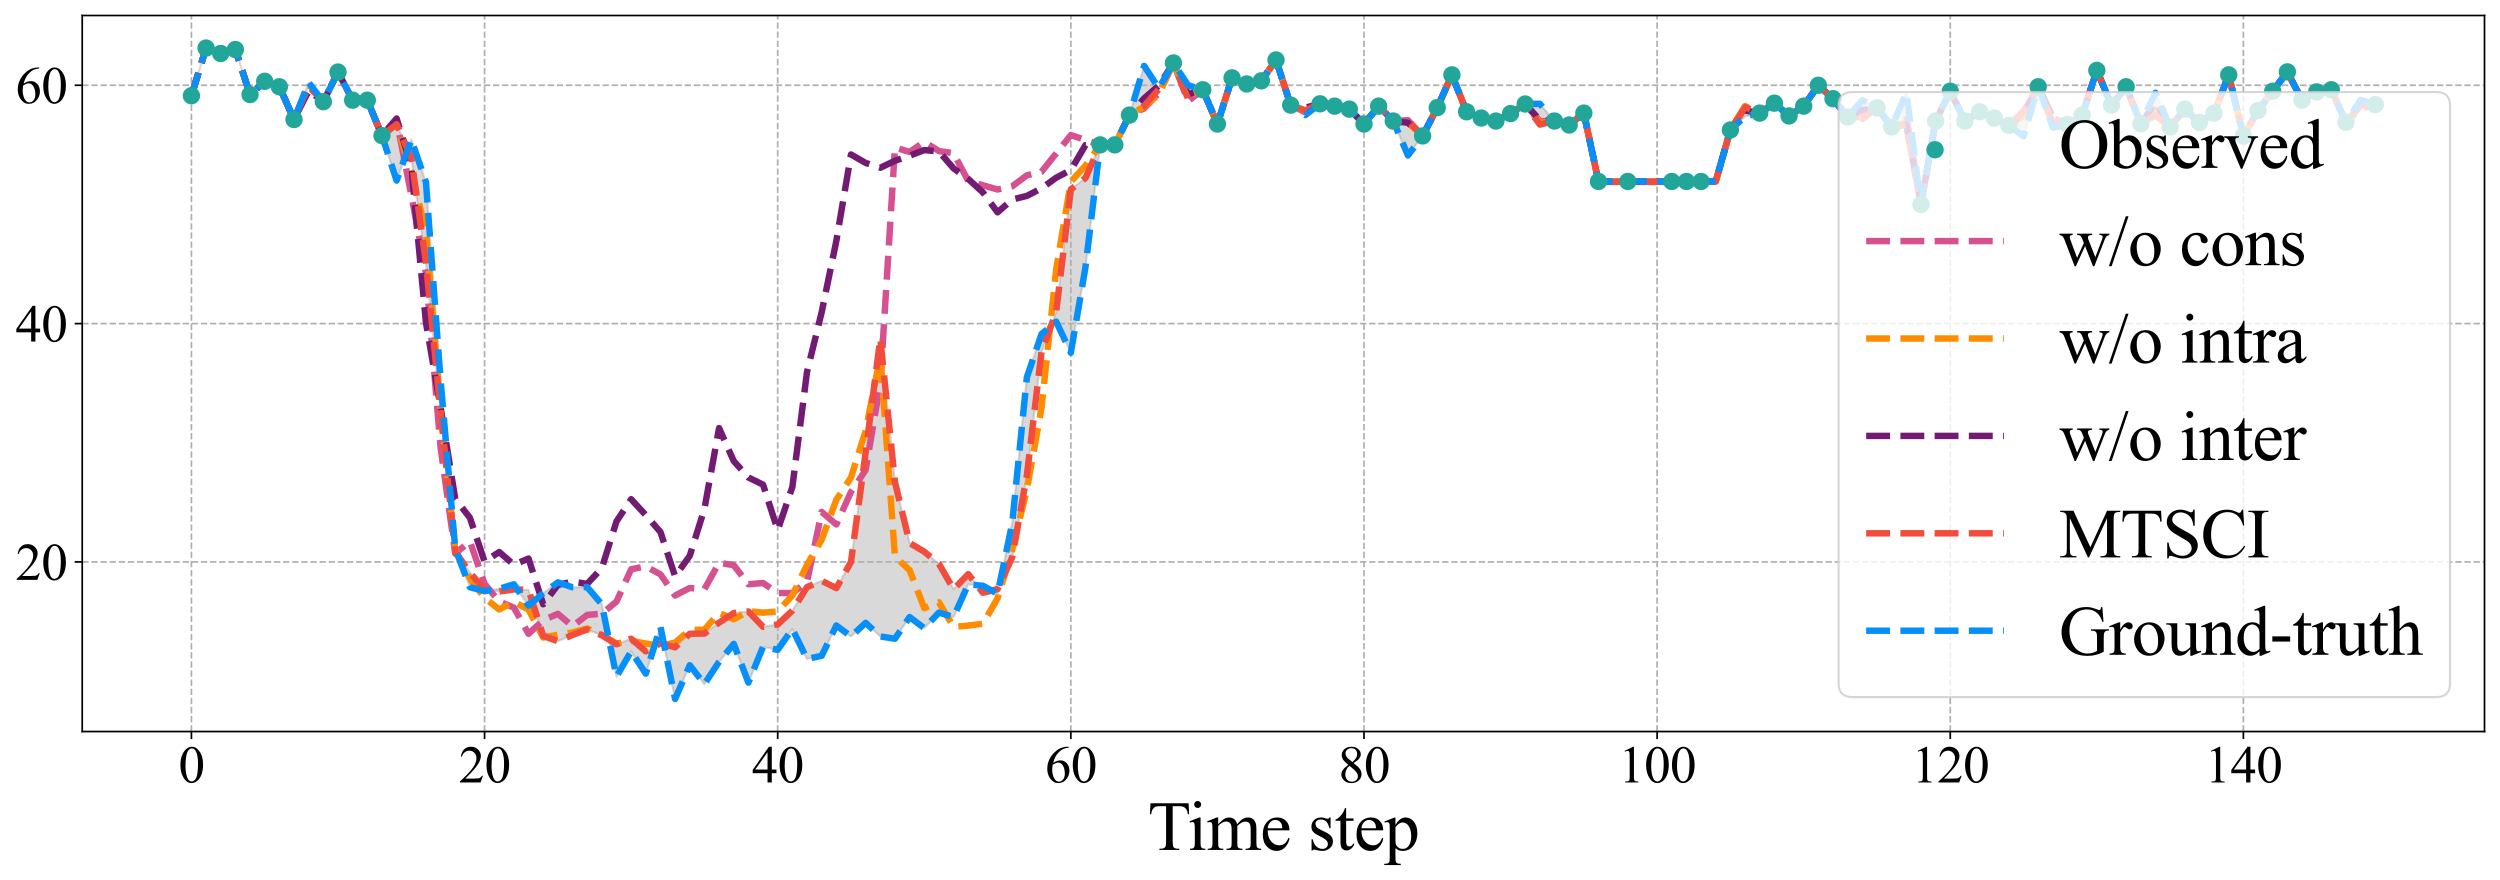 <?xml version="1.0" encoding="utf-8" standalone="no"?>
<!DOCTYPE svg PUBLIC "-//W3C//DTD SVG 1.1//EN"
  "http://www.w3.org/Graphics/SVG/1.1/DTD/svg11.dtd">
<svg xmlns:xlink="http://www.w3.org/1999/xlink" width="1161.4pt" height="408.904pt" viewBox="0 0 1161.4 408.904" xmlns="http://www.w3.org/2000/svg" version="1.1">
 <defs>
  <style type="text/css">*{stroke-linejoin: round; stroke-linecap: butt}</style>
 </defs>
 <g id="figure_1">
  <g id="patch_1">
   <path d="M 0 408.904 
L 1161.4 408.904 
L 1161.4 0 
L 0 0 
z
" style="fill: #ffffff"/>
  </g>
  <g id="axes_1">
   <g id="patch_2">
    <path d="M 38.2 339.84 
L 1154.2 339.84 
L 1154.2 7.2 
L 38.2 7.2 
z
" style="fill: #ffffff"/>
   </g>
   <g id="PolyCollection_1">
    <defs>
     <path id="m7bfd950143" d="M 88.927 -364.44 
L 88.927 -364.44 
L 95.736 -386.584 
L 102.545 -384.046 
L 109.354 -385.892 
L 116.163 -364.978 
L 122.972 -371.129 
L 129.781 -368.592 
L 136.59 -353.368 
L 143.4 -368.987 
L 150.209 -361.672 
L 157.018 -375.435 
L 163.827 -362.364 
L 170.636 -362.364 
L 177.445 -345.91 
L 184.254 -351.186 
L 191.063 -335.63 
L 197.872 -286.774 
L 204.681 -217.698 
L 211.49 -152.58 
L 218.299 -142.923 
L 225.108 -134.991 
L 231.917 -134.084 
L 238.726 -135.102 
L 245.535 -134.88 
L 252.344 -113.52 
L 259.153 -111.019 
L 265.962 -113.932 
L 272.771 -116.494 
L 279.58 -113.798 
L 286.389 -109.612 
L 293.198 -112.175 
L 300.007 -106.301 
L 306.816 -110.053 
L 313.625 -108.179 
L 320.434 -114.476 
L 327.243 -114.573 
L 334.052 -119.633 
L 340.861 -124.104 
L 347.67 -124.833 
L 354.479 -117.707 
L 361.288 -118.833 
L 368.097 -125.243 
L 374.907 -136.166 
L 381.716 -139.087 
L 388.525 -135.678 
L 395.334 -147.852 
L 402.143 -198.7 
L 408.952 -251.681 
L 415.761 -184.93 
L 422.57 -156.638 
L 429.379 -152.603 
L 436.188 -146.952 
L 442.997 -135.158 
L 449.806 -142.178 
L 456.615 -133.537 
L 463.424 -135.223 
L 470.233 -150.019 
L 477.042 -188.064 
L 483.851 -245.47 
L 490.66 -264.016 
L 497.469 -320.907 
L 504.278 -326.243 
L 511.087 -341.604 
L 517.896 -341.604 
L 524.705 -355.444 
L 531.514 -359.697 
L 538.323 -367.467 
L 545.132 -379.664 
L 551.941 -362.987 
L 558.75 -367.208 
L 565.559 -351.292 
L 572.368 -372.744 
L 579.177 -369.899 
L 585.986 -371.36 
L 592.795 -381.048 
L 599.605 -360.057 
L 606.414 -357.619 
L 613.223 -360.673 
L 620.032 -359.596 
L 626.841 -358.212 
L 633.65 -351.292 
L 640.459 -359.596 
L 647.268 -352.676 
L 654.077 -352.745 
L 660.886 -345.756 
L 667.695 -358.904 
L 674.504 -374.128 
L 681.313 -356.982 
L 688.122 -354.06 
L 694.931 -352.676 
L 701.74 -356.136 
L 708.549 -360.585 
L 715.358 -351.027 
L 722.167 -352.676 
L 728.976 -350.831 
L 735.785 -356.367 
L 742.594 -324.594 
L 749.403 -324.338 
L 756.212 -324.594 
L 763.021 -324.378 
L 769.83 -324.438 
L 776.639 -324.594 
L 783.448 -324.594 
L 790.257 -324.594 
L 797.066 -324.608 
L 803.875 -348.524 
L 810.684 -359.151 
L 817.493 -356.367 
L 824.303 -360.98 
L 831.112 -355.049 
L 837.921 -359.596 
L 844.73 -369.284 
L 851.539 -363.056 
L 858.348 -354.522 
L 865.157 -353.653 
L 871.966 -358.827 
L 878.775 -349.908 
L 885.584 -350.866 
L 892.393 -313.925 
L 899.202 -352.676 
L 906.011 -366.516 
L 912.82 -352.676 
L 919.629 -356.982 
L 926.438 -354.06 
L 933.247 -350.6 
L 940.056 -357.269 
L 946.865 -368.592 
L 953.674 -351.421 
L 960.483 -351.095 
L 967.292 -355.444 
L 974.101 -376.204 
L 980.91 -360.057 
L 987.719 -368.592 
L 994.528 -351.446 
L 1001.337 -355.294 
L 1008.146 -349.908 
L 1014.955 -358.212 
L 1021.764 -351.984 
L 1028.573 -356.367 
L 1035.382 -374.128 
L 1042.191 -345.756 
L 1049 -357.597 
L 1055.81 -366.516 
L 1062.619 -375.512 
L 1069.428 -362.364 
L 1076.237 -366.208 
L 1083.046 -367.208 
L 1089.855 -352.061 
L 1096.664 -359.847 
L 1103.473 -360.288 
L 1103.473 -360.288 
L 1103.473 -360.288 
L 1096.664 -362.518 
L 1089.855 -352.061 
L 1083.046 -367.208 
L 1076.237 -366.208 
L 1069.428 -362.364 
L 1062.619 -375.512 
L 1055.81 -366.516 
L 1049 -357.597 
L 1042.191 -345.756 
L 1035.382 -374.128 
L 1028.573 -356.367 
L 1021.764 -351.984 
L 1014.955 -358.212 
L 1008.146 -349.908 
L 1001.337 -365.824 
L 994.528 -351.446 
L 987.719 -368.592 
L 980.91 -360.057 
L 974.101 -376.204 
L 967.292 -355.444 
L 960.483 -351.095 
L 953.674 -349.601 
L 946.865 -368.592 
L 940.056 -345.559 
L 933.247 -350.6 
L 926.438 -354.06 
L 919.629 -356.982 
L 912.82 -352.676 
L 906.011 -366.516 
L 899.202 -352.676 
L 892.393 -313.925 
L 885.584 -365.824 
L 878.775 -349.908 
L 871.966 -358.827 
L 865.157 -362.364 
L 858.348 -354.522 
L 851.539 -363.056 
L 844.73 -369.284 
L 837.921 -359.596 
L 831.112 -355.049 
L 824.303 -360.98 
L 817.493 -356.367 
L 810.684 -354.752 
L 803.875 -348.524 
L 797.066 -324.594 
L 790.257 -324.594 
L 783.448 -324.594 
L 776.639 -324.594 
L 769.83 -324.594 
L 763.021 -324.594 
L 756.212 -324.594 
L 749.403 -324.594 
L 742.594 -324.594 
L 735.785 -356.367 
L 728.976 -350.831 
L 722.167 -352.676 
L 715.358 -360.673 
L 708.549 -360.585 
L 701.74 -356.136 
L 694.931 -352.676 
L 688.122 -354.06 
L 681.313 -356.982 
L 674.504 -374.128 
L 667.695 -358.904 
L 660.886 -345.756 
L 654.077 -336.684 
L 647.268 -352.676 
L 640.459 -359.596 
L 633.65 -351.292 
L 626.841 -358.212 
L 620.032 -359.596 
L 613.223 -360.673 
L 606.414 -355.444 
L 599.605 -360.057 
L 592.795 -381.048 
L 585.986 -371.36 
L 579.177 -369.899 
L 572.368 -372.744 
L 565.559 -351.292 
L 558.75 -367.208 
L 551.941 -369.284 
L 545.132 -379.664 
L 538.323 -367.9 
L 531.514 -378.28 
L 524.705 -355.444 
L 517.896 -341.604 
L 511.087 -341.604 
L 504.278 -284.861 
L 497.469 -245.033 
L 490.66 -259.488 
L 483.851 -253.722 
L 477.042 -233.654 
L 470.233 -165.839 
L 463.424 -133.084 
L 456.615 -136.775 
L 449.806 -137.467 
L 442.997 -122.243 
L 436.188 -124.319 
L 429.379 -117.092 
L 422.57 -122.243 
L 415.761 -112.171 
L 408.952 -113.247 
L 402.143 -119.552 
L 395.334 -113.247 
L 388.525 -118.322 
L 381.716 -104.251 
L 374.907 -102.769 
L 368.097 -116.707 
L 361.288 -107.019 
L 354.479 -108.403 
L 347.67 -91.796 
L 340.861 -109.787 
L 334.052 -101.484 
L 327.243 -91.104 
L 320.434 -99.869 
L 313.625 -84.184 
L 306.816 -117.707 
L 300.007 -95.948 
L 293.198 -106.327 
L 286.389 -94.564 
L 279.58 -128.164 
L 272.771 -136.16 
L 265.962 -136.083 
L 259.153 -138.357 
L 252.344 -133.315 
L 245.535 -127.549 
L 238.726 -137.467 
L 231.917 -135.391 
L 225.108 -134.315 
L 218.299 -136.083 
L 211.49 -154.075 
L 204.681 -232.116 
L 197.872 -324.305 
L 191.063 -344.065 
L 184.254 -324.997 
L 177.445 -345.91 
L 170.636 -362.364 
L 163.827 -362.364 
L 157.018 -375.435 
L 150.209 -361.672 
L 143.4 -370.514 
L 136.59 -353.368 
L 129.781 -368.592 
L 122.972 -371.129 
L 116.163 -364.978 
L 109.354 -385.892 
L 102.545 -384.046 
L 95.736 -386.584 
L 88.927 -364.44 
z
" style="stroke: #808080; stroke-opacity: 0.3"/>
    </defs>
    <g clip-path="url(#pc6f7b3db73)">
     <use xlink:href="#m7bfd950143" x="0" y="408.904" style="fill: #808080; fill-opacity: 0.3; stroke: #808080; stroke-opacity: 0.3"/>
    </g>
   </g>
   <g id="matplotlib.axis_1">
    <g id="xtick_1">
     <g id="line2d_1">
      <path d="M 88.927 339.84 
L 88.927 7.2 
" clip-path="url(#pc6f7b3db73)" style="fill: none; stroke-dasharray: 2.96,1.28; stroke-dashoffset: 0; stroke: #b0b0b0; stroke-width: 0.8"/>
     </g>
     <g id="line2d_2">
      <defs>
       <path id="ma788e82522" d="M 0 0 
L 0 3.5 
" style="stroke: #000000; stroke-width: 0.8"/>
      </defs>
      <g>
       <use xlink:href="#ma788e82522" x="88.927" y="339.84" style="stroke: #000000; stroke-width: 0.8"/>
      </g>
     </g>
     <g id="text_1">
      <!-- 0 -->
      <g transform="translate(82.927 363.505) scale(0.24 -0.24)">
       <defs>
        <path id="TimesNewRomanPSMT-30" d="M 231 2094 
Q 231 2819 450 3342 
Q 669 3866 1031 4122 
Q 1313 4325 1613 4325 
Q 2100 4325 2488 3828 
Q 2972 3213 2972 2159 
Q 2972 1422 2759 906 
Q 2547 391 2217 158 
Q 1888 -75 1581 -75 
Q 975 -75 572 641 
Q 231 1244 231 2094 
z
M 844 2016 
Q 844 1141 1059 588 
Q 1238 122 1591 122 
Q 1759 122 1940 273 
Q 2122 425 2216 781 
Q 2359 1319 2359 2297 
Q 2359 3022 2209 3506 
Q 2097 3866 1919 4016 
Q 1791 4119 1609 4119 
Q 1397 4119 1231 3928 
Q 1006 3669 925 3112 
Q 844 2556 844 2016 
z
" transform="scale(0.016)"/>
       </defs>
       <use xlink:href="#TimesNewRomanPSMT-30"/>
      </g>
     </g>
    </g>
    <g id="xtick_2">
     <g id="line2d_3">
      <path d="M 225.108 339.84 
L 225.108 7.2 
" clip-path="url(#pc6f7b3db73)" style="fill: none; stroke-dasharray: 2.96,1.28; stroke-dashoffset: 0; stroke: #b0b0b0; stroke-width: 0.8"/>
     </g>
     <g id="line2d_4">
      <g>
       <use xlink:href="#ma788e82522" x="225.108" y="339.84" style="stroke: #000000; stroke-width: 0.8"/>
      </g>
     </g>
     <g id="text_2">
      <!-- 20 -->
      <g transform="translate(213.108 363.505) scale(0.24 -0.24)">
       <defs>
        <path id="TimesNewRomanPSMT-32" d="M 2934 816 
L 2638 0 
L 138 0 
L 138 116 
Q 1241 1122 1691 1759 
Q 2141 2397 2141 2925 
Q 2141 3328 1894 3587 
Q 1647 3847 1303 3847 
Q 991 3847 742 3664 
Q 494 3481 375 3128 
L 259 3128 
Q 338 3706 661 4015 
Q 984 4325 1469 4325 
Q 1984 4325 2329 3994 
Q 2675 3663 2675 3213 
Q 2675 2891 2525 2569 
Q 2294 2063 1775 1497 
Q 997 647 803 472 
L 1909 472 
Q 2247 472 2383 497 
Q 2519 522 2628 598 
Q 2738 675 2819 816 
L 2934 816 
z
" transform="scale(0.016)"/>
       </defs>
       <use xlink:href="#TimesNewRomanPSMT-32"/>
       <use xlink:href="#TimesNewRomanPSMT-30" x="50"/>
      </g>
     </g>
    </g>
    <g id="xtick_3">
     <g id="line2d_5">
      <path d="M 361.288 339.84 
L 361.288 7.2 
" clip-path="url(#pc6f7b3db73)" style="fill: none; stroke-dasharray: 2.96,1.28; stroke-dashoffset: 0; stroke: #b0b0b0; stroke-width: 0.8"/>
     </g>
     <g id="line2d_6">
      <g>
       <use xlink:href="#ma788e82522" x="361.288" y="339.84" style="stroke: #000000; stroke-width: 0.8"/>
      </g>
     </g>
     <g id="text_3">
      <!-- 40 -->
      <g transform="translate(349.288 363.505) scale(0.24 -0.24)">
       <defs>
        <path id="TimesNewRomanPSMT-34" d="M 2978 1563 
L 2978 1119 
L 2409 1119 
L 2409 0 
L 1894 0 
L 1894 1119 
L 100 1119 
L 100 1519 
L 2066 4325 
L 2409 4325 
L 2409 1563 
L 2978 1563 
z
M 1894 1563 
L 1894 3666 
L 406 1563 
L 1894 1563 
z
" transform="scale(0.016)"/>
       </defs>
       <use xlink:href="#TimesNewRomanPSMT-34"/>
       <use xlink:href="#TimesNewRomanPSMT-30" x="50"/>
      </g>
     </g>
    </g>
    <g id="xtick_4">
     <g id="line2d_7">
      <path d="M 497.469 339.84 
L 497.469 7.2 
" clip-path="url(#pc6f7b3db73)" style="fill: none; stroke-dasharray: 2.96,1.28; stroke-dashoffset: 0; stroke: #b0b0b0; stroke-width: 0.8"/>
     </g>
     <g id="line2d_8">
      <g>
       <use xlink:href="#ma788e82522" x="497.469" y="339.84" style="stroke: #000000; stroke-width: 0.8"/>
      </g>
     </g>
     <g id="text_4">
      <!-- 60 -->
      <g transform="translate(485.469 363.505) scale(0.24 -0.24)">
       <defs>
        <path id="TimesNewRomanPSMT-36" d="M 2869 4325 
L 2869 4209 
Q 2456 4169 2195 4045 
Q 1934 3922 1679 3669 
Q 1425 3416 1258 3105 
Q 1091 2794 978 2366 
Q 1428 2675 1881 2675 
Q 2316 2675 2634 2325 
Q 2953 1975 2953 1425 
Q 2953 894 2631 456 
Q 2244 -75 1606 -75 
Q 1172 -75 869 213 
Q 275 772 275 1663 
Q 275 2231 503 2743 
Q 731 3256 1154 3653 
Q 1578 4050 1965 4187 
Q 2353 4325 2688 4325 
L 2869 4325 
z
M 925 2138 
Q 869 1716 869 1456 
Q 869 1156 980 804 
Q 1091 453 1309 247 
Q 1469 100 1697 100 
Q 1969 100 2183 356 
Q 2397 613 2397 1088 
Q 2397 1622 2184 2012 
Q 1972 2403 1581 2403 
Q 1463 2403 1327 2353 
Q 1191 2303 925 2138 
z
" transform="scale(0.016)"/>
       </defs>
       <use xlink:href="#TimesNewRomanPSMT-36"/>
       <use xlink:href="#TimesNewRomanPSMT-30" x="50"/>
      </g>
     </g>
    </g>
    <g id="xtick_5">
     <g id="line2d_9">
      <path d="M 633.65 339.84 
L 633.65 7.2 
" clip-path="url(#pc6f7b3db73)" style="fill: none; stroke-dasharray: 2.96,1.28; stroke-dashoffset: 0; stroke: #b0b0b0; stroke-width: 0.8"/>
     </g>
     <g id="line2d_10">
      <g>
       <use xlink:href="#ma788e82522" x="633.65" y="339.84" style="stroke: #000000; stroke-width: 0.8"/>
      </g>
     </g>
     <g id="text_5">
      <!-- 80 -->
      <g transform="translate(621.65 363.505) scale(0.24 -0.24)">
       <defs>
        <path id="TimesNewRomanPSMT-38" d="M 1228 2134 
Q 725 2547 579 2797 
Q 434 3047 434 3316 
Q 434 3728 753 4026 
Q 1072 4325 1600 4325 
Q 2113 4325 2425 4047 
Q 2738 3769 2738 3413 
Q 2738 3175 2569 2928 
Q 2400 2681 1866 2347 
Q 2416 1922 2594 1678 
Q 2831 1359 2831 1006 
Q 2831 559 2490 242 
Q 2150 -75 1597 -75 
Q 994 -75 656 303 
Q 388 606 388 966 
Q 388 1247 577 1523 
Q 766 1800 1228 2134 
z
M 1719 2469 
Q 2094 2806 2194 3001 
Q 2294 3197 2294 3444 
Q 2294 3772 2109 3958 
Q 1925 4144 1606 4144 
Q 1288 4144 1088 3959 
Q 888 3775 888 3528 
Q 888 3366 970 3203 
Q 1053 3041 1206 2894 
L 1719 2469 
z
M 1375 2016 
Q 1116 1797 991 1539 
Q 866 1281 866 981 
Q 866 578 1086 336 
Q 1306 94 1647 94 
Q 1984 94 2187 284 
Q 2391 475 2391 747 
Q 2391 972 2272 1150 
Q 2050 1481 1375 2016 
z
" transform="scale(0.016)"/>
       </defs>
       <use xlink:href="#TimesNewRomanPSMT-38"/>
       <use xlink:href="#TimesNewRomanPSMT-30" x="50"/>
      </g>
     </g>
    </g>
    <g id="xtick_6">
     <g id="line2d_11">
      <path d="M 769.83 339.84 
L 769.83 7.2 
" clip-path="url(#pc6f7b3db73)" style="fill: none; stroke-dasharray: 2.96,1.28; stroke-dashoffset: 0; stroke: #b0b0b0; stroke-width: 0.8"/>
     </g>
     <g id="line2d_12">
      <g>
       <use xlink:href="#ma788e82522" x="769.83" y="339.84" style="stroke: #000000; stroke-width: 0.8"/>
      </g>
     </g>
     <g id="text_6">
      <!-- 100 -->
      <g transform="translate(751.83 363.505) scale(0.24 -0.24)">
       <defs>
        <path id="TimesNewRomanPSMT-31" d="M 750 3822 
L 1781 4325 
L 1884 4325 
L 1884 747 
Q 1884 391 1914 303 
Q 1944 216 2037 169 
Q 2131 122 2419 116 
L 2419 0 
L 825 0 
L 825 116 
Q 1125 122 1212 167 
Q 1300 213 1334 289 
Q 1369 366 1369 747 
L 1369 3034 
Q 1369 3497 1338 3628 
Q 1316 3728 1258 3775 
Q 1200 3822 1119 3822 
Q 1003 3822 797 3725 
L 750 3822 
z
" transform="scale(0.016)"/>
       </defs>
       <use xlink:href="#TimesNewRomanPSMT-31"/>
       <use xlink:href="#TimesNewRomanPSMT-30" x="50"/>
       <use xlink:href="#TimesNewRomanPSMT-30" x="100"/>
      </g>
     </g>
    </g>
    <g id="xtick_7">
     <g id="line2d_13">
      <path d="M 906.011 339.84 
L 906.011 7.2 
" clip-path="url(#pc6f7b3db73)" style="fill: none; stroke-dasharray: 2.96,1.28; stroke-dashoffset: 0; stroke: #b0b0b0; stroke-width: 0.8"/>
     </g>
     <g id="line2d_14">
      <g>
       <use xlink:href="#ma788e82522" x="906.011" y="339.84" style="stroke: #000000; stroke-width: 0.8"/>
      </g>
     </g>
     <g id="text_7">
      <!-- 120 -->
      <g transform="translate(888.011 363.505) scale(0.24 -0.24)">
       <use xlink:href="#TimesNewRomanPSMT-31"/>
       <use xlink:href="#TimesNewRomanPSMT-32" x="50"/>
       <use xlink:href="#TimesNewRomanPSMT-30" x="100"/>
      </g>
     </g>
    </g>
    <g id="xtick_8">
     <g id="line2d_15">
      <path d="M 1042.191 339.84 
L 1042.191 7.2 
" clip-path="url(#pc6f7b3db73)" style="fill: none; stroke-dasharray: 2.96,1.28; stroke-dashoffset: 0; stroke: #b0b0b0; stroke-width: 0.8"/>
     </g>
     <g id="line2d_16">
      <g>
       <use xlink:href="#ma788e82522" x="1042.191" y="339.84" style="stroke: #000000; stroke-width: 0.8"/>
      </g>
     </g>
     <g id="text_8">
      <!-- 140 -->
      <g transform="translate(1024.191 363.505) scale(0.24 -0.24)">
       <use xlink:href="#TimesNewRomanPSMT-31"/>
       <use xlink:href="#TimesNewRomanPSMT-34" x="50"/>
       <use xlink:href="#TimesNewRomanPSMT-30" x="100"/>
      </g>
     </g>
    </g>
    <g id="text_9">
     <!-- Time step -->
     <g transform="translate(533.22 394.859) scale(0.32 -0.32)">
      <defs>
       <path id="TimesNewRomanPSMT-54" d="M 3703 4238 
L 3750 3244 
L 3631 3244 
Q 3597 3506 3538 3619 
Q 3441 3800 3280 3886 
Q 3119 3972 2856 3972 
L 2259 3972 
L 2259 734 
Q 2259 344 2344 247 
Q 2463 116 2709 116 
L 2856 116 
L 2856 0 
L 1059 0 
L 1059 116 
L 1209 116 
Q 1478 116 1591 278 
Q 1659 378 1659 734 
L 1659 3972 
L 1150 3972 
Q 853 3972 728 3928 
Q 566 3869 450 3700 
Q 334 3531 313 3244 
L 194 3244 
L 244 4238 
L 3703 4238 
z
" transform="scale(0.016)"/>
       <path id="TimesNewRomanPSMT-69" d="M 928 4444 
Q 1059 4444 1151 4351 
Q 1244 4259 1244 4128 
Q 1244 3997 1151 3903 
Q 1059 3809 928 3809 
Q 797 3809 703 3903 
Q 609 3997 609 4128 
Q 609 4259 701 4351 
Q 794 4444 928 4444 
z
M 1188 2947 
L 1188 647 
Q 1188 378 1227 289 
Q 1266 200 1342 156 
Q 1419 113 1622 113 
L 1622 0 
L 231 0 
L 231 113 
Q 441 113 512 153 
Q 584 194 626 287 
Q 669 381 669 647 
L 669 1750 
Q 669 2216 641 2353 
Q 619 2453 572 2492 
Q 525 2531 444 2531 
Q 356 2531 231 2484 
L 188 2597 
L 1050 2947 
L 1188 2947 
z
" transform="scale(0.016)"/>
       <path id="TimesNewRomanPSMT-6d" d="M 1050 2338 
Q 1363 2650 1419 2697 
Q 1559 2816 1721 2881 
Q 1884 2947 2044 2947 
Q 2313 2947 2506 2790 
Q 2700 2634 2766 2338 
Q 3088 2713 3309 2830 
Q 3531 2947 3766 2947 
Q 3994 2947 4170 2830 
Q 4347 2713 4450 2447 
Q 4519 2266 4519 1878 
L 4519 647 
Q 4519 378 4559 278 
Q 4591 209 4675 161 
Q 4759 113 4950 113 
L 4950 0 
L 3538 0 
L 3538 113 
L 3597 113 
Q 3781 113 3884 184 
Q 3956 234 3988 344 
Q 4000 397 4000 647 
L 4000 1878 
Q 4000 2228 3916 2372 
Q 3794 2572 3525 2572 
Q 3359 2572 3192 2489 
Q 3025 2406 2788 2181 
L 2781 2147 
L 2788 2013 
L 2788 647 
Q 2788 353 2820 281 
Q 2853 209 2943 161 
Q 3034 113 3253 113 
L 3253 0 
L 1806 0 
L 1806 113 
Q 2044 113 2133 169 
Q 2222 225 2256 338 
Q 2272 391 2272 647 
L 2272 1878 
Q 2272 2228 2169 2381 
Q 2031 2581 1784 2581 
Q 1616 2581 1450 2491 
Q 1191 2353 1050 2181 
L 1050 647 
Q 1050 366 1089 281 
Q 1128 197 1204 155 
Q 1281 113 1516 113 
L 1516 0 
L 100 0 
L 100 113 
Q 297 113 375 155 
Q 453 197 493 289 
Q 534 381 534 647 
L 534 1741 
Q 534 2213 506 2350 
Q 484 2453 437 2492 
Q 391 2531 309 2531 
Q 222 2531 100 2484 
L 53 2597 
L 916 2947 
L 1050 2947 
L 1050 2338 
z
" transform="scale(0.016)"/>
       <path id="TimesNewRomanPSMT-65" d="M 681 1784 
Q 678 1147 991 784 
Q 1303 422 1725 422 
Q 2006 422 2214 576 
Q 2422 731 2563 1106 
L 2659 1044 
Q 2594 616 2278 264 
Q 1963 -88 1488 -88 
Q 972 -88 605 314 
Q 238 716 238 1394 
Q 238 2128 614 2539 
Q 991 2950 1559 2950 
Q 2041 2950 2350 2633 
Q 2659 2316 2659 1784 
L 681 1784 
z
M 681 1966 
L 2006 1966 
Q 1991 2241 1941 2353 
Q 1863 2528 1708 2628 
Q 1553 2728 1384 2728 
Q 1125 2728 920 2526 
Q 716 2325 681 1966 
z
" transform="scale(0.016)"/>
       <path id="TimesNewRomanPSMT-20" transform="scale(0.016)"/>
       <path id="TimesNewRomanPSMT-73" d="M 2050 2947 
L 2050 1972 
L 1947 1972 
Q 1828 2431 1642 2597 
Q 1456 2763 1169 2763 
Q 950 2763 815 2647 
Q 681 2531 681 2391 
Q 681 2216 781 2091 
Q 878 1963 1175 1819 
L 1631 1597 
Q 2266 1288 2266 781 
Q 2266 391 1970 151 
Q 1675 -88 1309 -88 
Q 1047 -88 709 6 
Q 606 38 541 38 
Q 469 38 428 -44 
L 325 -44 
L 325 978 
L 428 978 
Q 516 541 762 319 
Q 1009 97 1316 97 
Q 1531 97 1667 223 
Q 1803 350 1803 528 
Q 1803 744 1651 891 
Q 1500 1038 1047 1263 
Q 594 1488 453 1669 
Q 313 1847 313 2119 
Q 313 2472 555 2709 
Q 797 2947 1181 2947 
Q 1350 2947 1591 2875 
Q 1750 2828 1803 2828 
Q 1853 2828 1881 2850 
Q 1909 2872 1947 2947 
L 2050 2947 
z
" transform="scale(0.016)"/>
       <path id="TimesNewRomanPSMT-74" d="M 1031 3803 
L 1031 2863 
L 1700 2863 
L 1700 2644 
L 1031 2644 
L 1031 788 
Q 1031 509 1111 412 
Q 1191 316 1316 316 
Q 1419 316 1516 380 
Q 1613 444 1666 569 
L 1788 569 
Q 1678 263 1478 108 
Q 1278 -47 1066 -47 
Q 922 -47 784 33 
Q 647 113 581 261 
Q 516 409 516 719 
L 516 2644 
L 63 2644 
L 63 2747 
Q 234 2816 414 2980 
Q 594 3144 734 3369 
Q 806 3488 934 3803 
L 1031 3803 
z
" transform="scale(0.016)"/>
       <path id="TimesNewRomanPSMT-70" d="M -6 2578 
L 875 2934 
L 994 2934 
L 994 2266 
Q 1216 2644 1439 2795 
Q 1663 2947 1909 2947 
Q 2341 2947 2628 2609 
Q 2981 2197 2981 1534 
Q 2981 794 2556 309 
Q 2206 -88 1675 -88 
Q 1444 -88 1275 -22 
Q 1150 25 994 166 
L 994 -706 
Q 994 -1000 1030 -1079 
Q 1066 -1159 1155 -1206 
Q 1244 -1253 1478 -1253 
L 1478 -1369 
L -22 -1369 
L -22 -1253 
L 56 -1253 
Q 228 -1256 350 -1188 
Q 409 -1153 442 -1076 
Q 475 -1000 475 -688 
L 475 2019 
Q 475 2297 450 2372 
Q 425 2447 370 2484 
Q 316 2522 222 2522 
Q 147 2522 31 2478 
L -6 2578 
z
M 994 2081 
L 994 1013 
Q 994 666 1022 556 
Q 1066 375 1236 237 
Q 1406 100 1666 100 
Q 1978 100 2172 344 
Q 2425 663 2425 1241 
Q 2425 1897 2138 2250 
Q 1938 2494 1663 2494 
Q 1513 2494 1366 2419 
Q 1253 2363 994 2081 
z
" transform="scale(0.016)"/>
      </defs>
      <use xlink:href="#TimesNewRomanPSMT-54"/>
      <use xlink:href="#TimesNewRomanPSMT-69" x="57.584"/>
      <use xlink:href="#TimesNewRomanPSMT-6d" x="85.367"/>
      <use xlink:href="#TimesNewRomanPSMT-65" x="163.15"/>
      <use xlink:href="#TimesNewRomanPSMT-20" x="207.535"/>
      <use xlink:href="#TimesNewRomanPSMT-73" x="232.535"/>
      <use xlink:href="#TimesNewRomanPSMT-74" x="271.451"/>
      <use xlink:href="#TimesNewRomanPSMT-65" x="299.234"/>
      <use xlink:href="#TimesNewRomanPSMT-70" x="343.619"/>
     </g>
    </g>
   </g>
   <g id="matplotlib.axis_2">
    <g id="ytick_1">
     <g id="line2d_17">
      <path d="M 38.2 261.057 
L 1154.2 261.057 
" clip-path="url(#pc6f7b3db73)" style="fill: none; stroke-dasharray: 2.96,1.28; stroke-dashoffset: 0; stroke: #b0b0b0; stroke-width: 0.8"/>
     </g>
     <g id="line2d_18">
      <defs>
       <path id="mbdb26f6a7e" d="M 0 0 
L -3.5 0 
" style="stroke: #000000; stroke-width: 0.8"/>
      </defs>
      <g>
       <use xlink:href="#mbdb26f6a7e" x="38.2" y="261.057" style="stroke: #000000; stroke-width: 0.8"/>
      </g>
     </g>
     <g id="text_10">
      <!-- 20 -->
      <g transform="translate(7.2 269.389) scale(0.24 -0.24)">
       <use xlink:href="#TimesNewRomanPSMT-32"/>
       <use xlink:href="#TimesNewRomanPSMT-30" x="50"/>
      </g>
     </g>
    </g>
    <g id="ytick_2">
     <g id="line2d_19">
      <path d="M 38.2 150.338 
L 1154.2 150.338 
" clip-path="url(#pc6f7b3db73)" style="fill: none; stroke-dasharray: 2.96,1.28; stroke-dashoffset: 0; stroke: #b0b0b0; stroke-width: 0.8"/>
     </g>
     <g id="line2d_20">
      <g>
       <use xlink:href="#mbdb26f6a7e" x="38.2" y="150.338" style="stroke: #000000; stroke-width: 0.8"/>
      </g>
     </g>
     <g id="text_11">
      <!-- 40 -->
      <g transform="translate(7.2 158.671) scale(0.24 -0.24)">
       <use xlink:href="#TimesNewRomanPSMT-34"/>
       <use xlink:href="#TimesNewRomanPSMT-30" x="50"/>
      </g>
     </g>
    </g>
    <g id="ytick_3">
     <g id="line2d_21">
      <path d="M 38.2 39.62 
L 1154.2 39.62 
" clip-path="url(#pc6f7b3db73)" style="fill: none; stroke-dasharray: 2.96,1.28; stroke-dashoffset: 0; stroke: #b0b0b0; stroke-width: 0.8"/>
     </g>
     <g id="line2d_22">
      <g>
       <use xlink:href="#mbdb26f6a7e" x="38.2" y="39.62" style="stroke: #000000; stroke-width: 0.8"/>
      </g>
     </g>
     <g id="text_12">
      <!-- 60 -->
      <g transform="translate(7.2 47.952) scale(0.24 -0.24)">
       <use xlink:href="#TimesNewRomanPSMT-36"/>
       <use xlink:href="#TimesNewRomanPSMT-30" x="50"/>
      </g>
     </g>
    </g>
   </g>
   <g id="line2d_23">
    <path d="M 88.927 44.464 
L 95.736 22.32 
L 102.545 24.857 
L 109.354 23.012 
L 116.163 43.925 
L 122.972 37.774 
L 129.781 40.312 
L 136.59 55.536 
L 143.4 40.115 
L 150.209 47.232 
L 157.018 33.469 
L 163.827 46.54 
L 170.636 46.54 
L 177.445 62.994 
L 184.254 55.881 
L 191.063 90.559 
L 197.872 126.958 
L 204.681 207.874 
L 211.49 257.149 
L 218.299 251.483 
L 225.108 271.199 
L 231.917 279.443 
L 238.726 282.263 
L 245.535 294.437 
L 252.344 288.131 
L 259.153 285.149 
L 265.962 290.919 
L 272.771 285.664 
L 279.58 285.122 
L 286.389 279.479 
L 293.198 264.464 
L 300.007 263.105 
L 306.816 266.821 
L 313.625 276.641 
L 320.434 273.155 
L 327.243 273.692 
L 334.052 261.44 
L 340.861 262.565 
L 347.67 271.42 
L 354.479 270.838 
L 361.288 275.48 
L 368.097 275.515 
L 374.907 270.357 
L 381.716 237.801 
L 388.525 243.639 
L 395.334 228.564 
L 402.143 218.343 
L 408.952 178.092 
L 415.761 68.503 
L 422.57 70.617 
L 429.379 65.874 
L 436.188 70.189 
L 442.997 71.153 
L 449.806 84.092 
L 463.424 88.029 
L 470.233 86.556 
L 477.042 81.455 
L 483.851 79.783 
L 497.469 62.747 
L 511.087 67.299 
L 517.896 67.299 
L 524.705 53.46 
L 531.514 50.348 
L 538.323 43.224 
L 545.132 29.24 
L 551.941 46.975 
L 558.75 41.696 
L 565.559 57.612 
L 572.368 36.16 
L 579.177 39.005 
L 585.986 37.544 
L 592.795 27.856 
L 599.605 48.846 
L 606.414 52.182 
L 613.223 48.231 
L 620.032 49.308 
L 626.841 50.692 
L 633.65 57.612 
L 640.459 49.308 
L 647.268 56.228 
L 654.077 55.819 
L 660.886 63.147 
L 667.695 50 
L 674.504 34.776 
L 681.313 51.922 
L 688.122 54.844 
L 694.931 56.228 
L 701.74 52.768 
L 708.549 48.319 
L 715.358 56.3 
L 722.167 56.228 
L 728.976 58.073 
L 735.785 52.537 
L 742.594 84.31 
L 763.021 84.338 
L 797.066 84.123 
L 803.875 60.38 
L 810.684 49.957 
L 817.493 52.537 
L 824.303 47.924 
L 831.112 53.855 
L 837.921 49.308 
L 844.73 39.62 
L 851.539 45.848 
L 858.348 54.382 
L 865.157 54.354 
L 871.966 50.077 
L 878.775 58.996 
L 885.584 53.833 
L 892.393 94.979 
L 899.202 56.228 
L 906.011 42.388 
L 912.82 56.228 
L 919.629 51.922 
L 926.438 54.844 
L 933.247 58.304 
L 940.056 52.958 
L 946.865 40.312 
L 953.674 54.766 
L 960.483 57.809 
L 967.292 53.46 
L 974.101 32.7 
L 980.91 48.846 
L 987.719 40.312 
L 994.528 57.458 
L 1001.337 52.542 
L 1008.146 58.996 
L 1014.955 50.692 
L 1021.764 56.92 
L 1028.573 52.537 
L 1035.382 34.776 
L 1042.191 63.147 
L 1049 51.307 
L 1062.619 33.392 
L 1069.428 46.54 
L 1076.237 42.695 
L 1083.046 41.696 
L 1089.855 56.843 
L 1096.664 50.372 
L 1103.473 48.616 
L 1103.473 48.616 
" clip-path="url(#pc6f7b3db73)" style="fill: none; stroke-dasharray: 11.1,4.8; stroke-dashoffset: 0; stroke: #d65190; stroke-width: 3"/>
   </g>
   <g id="line2d_24">
    <path d="M 88.927 44.464 
L 95.736 22.32 
L 102.545 24.857 
L 109.354 23.012 
L 116.163 43.925 
L 122.972 37.774 
L 129.781 40.312 
L 136.59 55.536 
L 143.4 39.161 
L 150.209 47.232 
L 157.018 33.469 
L 163.827 46.54 
L 170.636 46.54 
L 177.445 62.994 
L 184.254 57.627 
L 191.063 80.159 
L 197.872 107.279 
L 204.681 190.5 
L 211.49 255.403 
L 218.299 268.702 
L 225.108 277.706 
L 231.917 283.134 
L 238.726 279.556 
L 245.535 283.205 
L 252.344 296.165 
L 259.153 294.869 
L 265.962 293.799 
L 272.771 291.993 
L 279.58 294.898 
L 286.389 298.997 
L 293.198 297.714 
L 300.007 298.956 
L 306.816 300.052 
L 313.625 298.516 
L 320.434 292.69 
L 327.243 292.535 
L 334.052 284.682 
L 340.861 287.713 
L 347.67 283.942 
L 354.479 284.602 
L 361.288 284.075 
L 368.097 276.593 
L 374.907 262.393 
L 381.716 250.768 
L 388.525 232.161 
L 395.334 221.863 
L 402.143 200.174 
L 408.952 165.394 
L 415.761 258.595 
L 422.57 264.889 
L 429.379 282.512 
L 436.188 279.819 
L 442.997 291.268 
L 449.806 290.617 
L 456.615 289.786 
L 463.424 277.958 
L 470.233 255.478 
L 477.042 227.533 
L 483.851 189.433 
L 490.66 125.159 
L 497.469 84.415 
L 504.278 76.925 
L 511.087 67.299 
L 517.896 67.299 
L 524.705 53.46 
L 531.514 49.549 
L 538.323 43.767 
L 545.132 29.24 
L 551.941 44.537 
L 558.75 41.696 
L 565.559 57.612 
L 572.368 36.16 
L 579.177 39.005 
L 585.986 37.544 
L 592.795 27.856 
L 599.605 48.846 
L 606.414 51.56 
L 613.223 48.231 
L 620.032 49.308 
L 626.841 50.692 
L 633.65 57.612 
L 640.459 49.308 
L 647.268 56.228 
L 654.077 57.034 
L 660.886 63.147 
L 667.695 50 
L 674.504 34.776 
L 681.313 51.922 
L 688.122 54.844 
L 694.931 56.228 
L 701.74 52.768 
L 708.549 48.319 
L 715.358 57.119 
L 722.167 56.228 
L 728.976 58.073 
L 735.785 52.537 
L 742.594 84.31 
L 756.212 84.31 
L 763.021 84.429 
L 776.639 84.31 
L 797.066 84.257 
L 803.875 60.38 
L 810.684 49.29 
L 817.493 52.537 
L 824.303 47.924 
L 831.112 53.855 
L 837.921 49.308 
L 844.73 39.62 
L 851.539 45.848 
L 858.348 54.382 
L 865.157 54.362 
L 871.966 50.077 
L 878.775 58.996 
L 885.584 56.738 
L 892.393 94.979 
L 899.202 56.228 
L 906.011 42.388 
L 912.82 56.228 
L 919.629 51.922 
L 926.438 54.844 
L 933.247 58.304 
L 940.056 53.833 
L 946.865 40.312 
L 953.674 57.167 
L 960.483 57.809 
L 967.292 53.46 
L 974.101 32.7 
L 980.91 48.846 
L 987.719 40.312 
L 994.528 57.458 
L 1001.337 50.733 
L 1008.146 58.996 
L 1014.955 50.692 
L 1021.764 56.92 
L 1028.573 52.537 
L 1035.382 34.776 
L 1042.191 63.147 
L 1049 51.307 
L 1062.619 33.392 
L 1069.428 46.54 
L 1076.237 42.695 
L 1083.046 41.696 
L 1089.855 56.843 
L 1096.664 48.756 
L 1103.473 48.616 
L 1103.473 48.616 
" clip-path="url(#pc6f7b3db73)" style="fill: none; stroke-dasharray: 11.1,4.8; stroke-dashoffset: 0; stroke: #ff8c00; stroke-width: 3"/>
   </g>
   <g id="line2d_25">
    <path d="M 88.927 44.464 
L 95.736 22.32 
L 102.545 24.857 
L 109.354 23.012 
L 116.163 43.925 
L 122.972 37.774 
L 129.781 40.312 
L 136.59 55.536 
L 143.4 42.1 
L 150.209 47.232 
L 157.018 33.469 
L 163.827 46.54 
L 170.636 46.54 
L 177.445 62.994 
L 184.254 55.053 
L 191.063 77.352 
L 197.872 149.805 
L 204.681 189.318 
L 211.49 231.821 
L 218.299 240.527 
L 225.108 260.92 
L 231.917 256.433 
L 238.726 262.35 
L 245.535 259.475 
L 252.344 280.718 
L 259.153 271.732 
L 265.962 270.175 
L 272.771 271.251 
L 279.58 263.938 
L 286.389 242.239 
L 293.198 231.922 
L 300.007 239.301 
L 306.816 247.152 
L 313.625 267.75 
L 320.434 258.195 
L 327.243 236.426 
L 334.052 198.872 
L 340.861 214.169 
L 347.67 221.828 
L 354.479 225.144 
L 361.288 246.272 
L 368.097 226.23 
L 374.907 172.756 
L 381.716 145.047 
L 388.525 111.945 
L 395.334 71.772 
L 402.143 75.691 
L 408.952 77.935 
L 415.761 74.689 
L 422.57 72.329 
L 429.379 69.711 
L 436.188 70.372 
L 442.997 78.222 
L 449.806 83.133 
L 456.615 89.394 
L 463.424 98.639 
L 470.233 92.691 
L 477.042 91.006 
L 483.851 87.499 
L 490.66 82.543 
L 497.469 78.992 
L 504.278 67.399 
L 517.896 67.299 
L 524.705 53.46 
L 531.514 45.674 
L 538.323 39.798 
L 545.132 29.24 
L 551.941 43.766 
L 558.75 41.696 
L 565.559 57.612 
L 572.368 36.16 
L 579.177 39.005 
L 585.986 37.544 
L 592.795 27.856 
L 599.605 48.846 
L 606.414 50.012 
L 613.223 48.231 
L 620.032 49.308 
L 626.841 50.692 
L 633.65 57.612 
L 640.459 49.308 
L 647.268 56.228 
L 654.077 57.038 
L 660.886 63.147 
L 667.695 50 
L 674.504 34.776 
L 681.313 51.922 
L 688.122 54.844 
L 694.931 56.228 
L 701.74 52.768 
L 708.549 48.319 
L 715.358 55.748 
L 722.167 56.228 
L 728.976 58.073 
L 735.785 52.537 
L 742.594 84.31 
L 769.83 84.417 
L 783.448 84.31 
L 797.066 84.287 
L 803.875 60.38 
L 810.684 51.369 
L 817.493 52.537 
L 824.303 47.924 
L 831.112 53.855 
L 837.921 49.308 
L 844.73 39.62 
L 851.539 45.848 
L 858.348 54.382 
L 865.157 51.086 
L 871.966 50.077 
L 878.775 58.996 
L 885.584 57.643 
L 892.393 94.979 
L 899.202 56.228 
L 906.011 42.388 
L 912.82 56.228 
L 919.629 51.922 
L 926.438 54.844 
L 933.247 58.304 
L 940.056 52.3 
L 946.865 40.312 
L 953.674 54.336 
L 960.483 57.809 
L 967.292 53.46 
L 974.101 32.7 
L 980.91 48.846 
L 987.719 40.312 
L 994.528 57.458 
L 1001.337 47.635 
L 1008.146 58.996 
L 1014.955 50.692 
L 1021.764 56.92 
L 1028.573 52.537 
L 1035.382 34.776 
L 1042.191 63.147 
L 1049 51.307 
L 1062.619 33.392 
L 1069.428 46.54 
L 1076.237 42.695 
L 1083.046 41.696 
L 1089.855 56.843 
L 1096.664 48.492 
L 1103.473 48.616 
L 1103.473 48.616 
" clip-path="url(#pc6f7b3db73)" style="fill: none; stroke-dasharray: 11.1,4.8; stroke-dashoffset: 0; stroke: #731a73; stroke-width: 3"/>
   </g>
   <g id="line2d_26">
    <path d="M 88.927 44.464 
L 95.736 22.32 
L 102.545 24.857 
L 109.354 23.012 
L 116.163 43.925 
L 122.972 37.774 
L 129.781 40.312 
L 136.59 55.536 
L 143.4 39.917 
L 150.209 47.232 
L 157.018 33.469 
L 163.827 46.54 
L 170.636 46.54 
L 177.445 62.994 
L 184.254 57.717 
L 191.063 73.273 
L 197.872 122.13 
L 204.681 191.206 
L 211.49 256.324 
L 218.299 265.981 
L 225.108 273.913 
L 231.917 274.82 
L 238.726 273.802 
L 245.535 274.024 
L 252.344 295.384 
L 259.153 297.885 
L 265.962 294.972 
L 272.771 292.41 
L 279.58 295.106 
L 286.389 299.292 
L 293.198 296.729 
L 300.007 302.603 
L 306.816 298.851 
L 313.625 300.725 
L 320.434 294.428 
L 327.243 294.331 
L 334.052 289.271 
L 340.861 284.8 
L 347.67 284.07 
L 354.479 291.197 
L 361.288 290.071 
L 368.097 283.661 
L 374.907 272.738 
L 381.716 269.817 
L 388.525 273.225 
L 395.334 261.051 
L 402.143 210.204 
L 408.952 157.223 
L 415.761 223.974 
L 422.57 252.266 
L 429.379 256.3 
L 436.188 261.952 
L 442.997 273.746 
L 449.806 266.726 
L 456.615 275.367 
L 463.424 273.681 
L 470.233 258.885 
L 477.042 220.839 
L 483.851 163.434 
L 490.66 144.887 
L 497.469 87.997 
L 504.278 82.661 
L 511.087 67.299 
L 517.896 67.299 
L 524.705 53.46 
L 531.514 49.207 
L 538.323 41.437 
L 545.132 29.24 
L 551.941 45.916 
L 558.75 41.696 
L 565.559 57.612 
L 572.368 36.16 
L 579.177 39.005 
L 585.986 37.544 
L 592.795 27.856 
L 599.605 48.846 
L 606.414 51.284 
L 613.223 48.231 
L 620.032 49.308 
L 626.841 50.692 
L 633.65 57.612 
L 640.459 49.308 
L 647.268 56.228 
L 654.077 56.159 
L 660.886 63.147 
L 667.695 50 
L 674.504 34.776 
L 681.313 51.922 
L 688.122 54.844 
L 694.931 56.228 
L 701.74 52.768 
L 708.549 48.319 
L 715.358 57.877 
L 722.167 56.228 
L 728.976 58.073 
L 735.785 52.537 
L 742.594 84.31 
L 749.403 84.566 
L 756.212 84.31 
L 763.021 84.526 
L 797.066 84.296 
L 803.875 60.38 
L 810.684 49.753 
L 817.493 52.537 
L 824.303 47.924 
L 831.112 53.855 
L 837.921 49.308 
L 844.73 39.62 
L 851.539 45.848 
L 858.348 54.382 
L 865.157 55.251 
L 871.966 50.077 
L 878.775 58.996 
L 885.584 58.038 
L 892.393 94.979 
L 899.202 56.228 
L 906.011 42.388 
L 912.82 56.228 
L 919.629 51.922 
L 926.438 54.844 
L 933.247 58.304 
L 940.056 51.635 
L 946.865 40.312 
L 953.674 57.482 
L 960.483 57.809 
L 967.292 53.46 
L 974.101 32.7 
L 980.91 48.846 
L 987.719 40.312 
L 994.528 57.458 
L 1001.337 53.61 
L 1008.146 58.996 
L 1014.955 50.692 
L 1021.764 56.92 
L 1028.573 52.537 
L 1035.382 34.776 
L 1042.191 63.147 
L 1049 51.307 
L 1062.619 33.392 
L 1069.428 46.54 
L 1076.237 42.695 
L 1083.046 41.696 
L 1089.855 56.843 
L 1096.664 49.057 
L 1103.473 48.616 
L 1103.473 48.616 
" clip-path="url(#pc6f7b3db73)" style="fill: none; stroke-dasharray: 11.1,4.8; stroke-dashoffset: 0; stroke: #f24c3d; stroke-width: 3"/>
   </g>
   <g id="line2d_27">
    <path d="M 88.927 44.464 
L 95.736 22.32 
L 102.545 24.857 
L 109.354 23.012 
L 116.163 43.925 
L 122.972 37.774 
L 129.781 40.312 
L 136.59 55.536 
L 143.4 38.39 
L 150.209 47.232 
L 157.018 33.469 
L 163.827 46.54 
L 170.636 46.54 
L 177.445 62.994 
L 184.254 83.907 
L 191.063 64.839 
L 197.872 84.599 
L 204.681 176.788 
L 211.49 254.829 
L 218.299 272.821 
L 225.108 274.589 
L 231.917 273.513 
L 238.726 271.437 
L 245.535 281.355 
L 252.344 275.589 
L 259.153 270.547 
L 265.962 272.821 
L 272.771 272.744 
L 279.58 280.74 
L 286.389 314.34 
L 293.198 302.576 
L 300.007 312.956 
L 306.816 291.197 
L 313.625 324.72 
L 320.434 309.035 
L 327.243 317.8 
L 334.052 307.42 
L 340.861 299.116 
L 347.67 317.108 
L 354.479 300.5 
L 361.288 301.884 
L 368.097 292.196 
L 374.907 306.135 
L 381.716 304.652 
L 388.525 290.582 
L 395.334 295.656 
L 402.143 289.352 
L 408.952 295.656 
L 415.761 296.733 
L 422.57 286.661 
L 429.379 291.812 
L 436.188 284.585 
L 442.997 286.661 
L 449.806 271.437 
L 456.615 272.129 
L 463.424 275.819 
L 470.233 243.065 
L 477.042 175.25 
L 483.851 155.182 
L 490.66 149.416 
L 497.469 163.871 
L 504.278 124.043 
L 511.087 67.299 
L 517.896 67.299 
L 524.705 53.46 
L 531.514 30.624 
L 538.323 41.004 
L 545.132 29.24 
L 551.941 39.62 
L 558.75 41.696 
L 565.559 57.612 
L 572.368 36.16 
L 579.177 39.005 
L 585.986 37.544 
L 592.795 27.856 
L 599.605 48.846 
L 606.414 53.46 
L 613.223 48.231 
L 620.032 49.308 
L 626.841 50.692 
L 633.65 57.612 
L 640.459 49.308 
L 647.268 56.228 
L 654.077 72.22 
L 660.886 63.147 
L 667.695 50 
L 674.504 34.776 
L 681.313 51.922 
L 688.122 54.844 
L 694.931 56.228 
L 701.74 52.768 
L 708.549 48.319 
L 715.358 48.231 
L 722.167 56.228 
L 728.976 58.073 
L 735.785 52.537 
L 742.594 84.31 
L 797.066 84.31 
L 803.875 60.38 
L 810.684 54.152 
L 817.493 52.537 
L 824.303 47.924 
L 831.112 53.855 
L 837.921 49.308 
L 844.73 39.62 
L 851.539 45.848 
L 858.348 54.382 
L 865.157 46.54 
L 871.966 50.077 
L 878.775 58.996 
L 885.584 43.08 
L 892.393 94.979 
L 899.202 56.228 
L 906.011 42.388 
L 912.82 56.228 
L 919.629 51.922 
L 926.438 54.844 
L 933.247 58.304 
L 940.056 63.345 
L 946.865 40.312 
L 953.674 59.303 
L 960.483 57.809 
L 967.292 53.46 
L 974.101 32.7 
L 980.91 48.846 
L 987.719 40.312 
L 994.528 57.458 
L 1001.337 43.08 
L 1008.146 58.996 
L 1014.955 50.692 
L 1021.764 56.92 
L 1028.573 52.537 
L 1035.382 34.776 
L 1042.191 63.147 
L 1049 51.307 
L 1062.619 33.392 
L 1069.428 46.54 
L 1076.237 42.695 
L 1083.046 41.696 
L 1089.855 56.843 
L 1096.664 46.386 
L 1103.473 48.616 
L 1103.473 48.616 
" clip-path="url(#pc6f7b3db73)" style="fill: none; stroke-dasharray: 11.1,4.8; stroke-dashoffset: 0; stroke: #068ff8; stroke-width: 3"/>
   </g>
   <g id="patch_3">
    <path d="M 38.2 339.84 
L 38.2 7.2 
" style="fill: none; stroke: #000000; stroke-width: 0.8; stroke-linejoin: miter; stroke-linecap: square"/>
   </g>
   <g id="patch_4">
    <path d="M 1154.2 339.84 
L 1154.2 7.2 
" style="fill: none; stroke: #000000; stroke-width: 0.8; stroke-linejoin: miter; stroke-linecap: square"/>
   </g>
   <g id="patch_5">
    <path d="M 38.2 339.84 
L 1154.2 339.84 
" style="fill: none; stroke: #000000; stroke-width: 0.8; stroke-linejoin: miter; stroke-linecap: square"/>
   </g>
   <g id="patch_6">
    <path d="M 38.2 7.2 
L 1154.2 7.2 
" style="fill: none; stroke: #000000; stroke-width: 0.8; stroke-linejoin: miter; stroke-linecap: square"/>
   </g>
   <g id="PathCollection_1">
    <defs>
     <path id="m591f3c38bb" d="M 0 3.536 
C 0.938 3.536 1.837 3.163 2.5 2.5 
C 3.163 1.837 3.536 0.938 3.536 0 
C 3.536 -0.938 3.163 -1.837 2.5 -2.5 
C 1.837 -3.163 0.938 -3.536 0 -3.536 
C -0.938 -3.536 -1.837 -3.163 -2.5 -2.5 
C -3.163 -1.837 -3.536 -0.938 -3.536 0 
C -3.536 0.938 -3.163 1.837 -2.5 2.5 
C -1.837 3.163 -0.938 3.536 0 3.536 
z
" style="stroke: #22a699"/>
    </defs>
    <g clip-path="url(#pc6f7b3db73)">
     <use xlink:href="#m591f3c38bb" x="88.927" y="44.464" style="fill: #22a699; stroke: #22a699"/>
     <use xlink:href="#m591f3c38bb" x="95.736" y="22.32" style="fill: #22a699; stroke: #22a699"/>
     <use xlink:href="#m591f3c38bb" x="102.545" y="24.857" style="fill: #22a699; stroke: #22a699"/>
     <use xlink:href="#m591f3c38bb" x="109.354" y="23.012" style="fill: #22a699; stroke: #22a699"/>
     <use xlink:href="#m591f3c38bb" x="116.163" y="43.925" style="fill: #22a699; stroke: #22a699"/>
     <use xlink:href="#m591f3c38bb" x="122.972" y="37.774" style="fill: #22a699; stroke: #22a699"/>
     <use xlink:href="#m591f3c38bb" x="129.781" y="40.312" style="fill: #22a699; stroke: #22a699"/>
     <use xlink:href="#m591f3c38bb" x="136.59" y="55.536" style="fill: #22a699; stroke: #22a699"/>
     <use xlink:href="#m591f3c38bb" x="150.209" y="47.232" style="fill: #22a699; stroke: #22a699"/>
     <use xlink:href="#m591f3c38bb" x="157.018" y="33.469" style="fill: #22a699; stroke: #22a699"/>
     <use xlink:href="#m591f3c38bb" x="163.827" y="46.54" style="fill: #22a699; stroke: #22a699"/>
     <use xlink:href="#m591f3c38bb" x="170.636" y="46.54" style="fill: #22a699; stroke: #22a699"/>
     <use xlink:href="#m591f3c38bb" x="177.445" y="62.994" style="fill: #22a699; stroke: #22a699"/>
     <use xlink:href="#m591f3c38bb" x="511.087" y="67.299" style="fill: #22a699; stroke: #22a699"/>
     <use xlink:href="#m591f3c38bb" x="517.896" y="67.299" style="fill: #22a699; stroke: #22a699"/>
     <use xlink:href="#m591f3c38bb" x="524.705" y="53.46" style="fill: #22a699; stroke: #22a699"/>
     <use xlink:href="#m591f3c38bb" x="545.132" y="29.24" style="fill: #22a699; stroke: #22a699"/>
     <use xlink:href="#m591f3c38bb" x="558.75" y="41.696" style="fill: #22a699; stroke: #22a699"/>
     <use xlink:href="#m591f3c38bb" x="565.559" y="57.612" style="fill: #22a699; stroke: #22a699"/>
     <use xlink:href="#m591f3c38bb" x="572.368" y="36.16" style="fill: #22a699; stroke: #22a699"/>
     <use xlink:href="#m591f3c38bb" x="579.177" y="39.005" style="fill: #22a699; stroke: #22a699"/>
     <use xlink:href="#m591f3c38bb" x="585.986" y="37.544" style="fill: #22a699; stroke: #22a699"/>
     <use xlink:href="#m591f3c38bb" x="592.795" y="27.856" style="fill: #22a699; stroke: #22a699"/>
     <use xlink:href="#m591f3c38bb" x="599.605" y="48.846" style="fill: #22a699; stroke: #22a699"/>
     <use xlink:href="#m591f3c38bb" x="613.223" y="48.231" style="fill: #22a699; stroke: #22a699"/>
     <use xlink:href="#m591f3c38bb" x="620.032" y="49.308" style="fill: #22a699; stroke: #22a699"/>
     <use xlink:href="#m591f3c38bb" x="626.841" y="50.692" style="fill: #22a699; stroke: #22a699"/>
     <use xlink:href="#m591f3c38bb" x="633.65" y="57.612" style="fill: #22a699; stroke: #22a699"/>
     <use xlink:href="#m591f3c38bb" x="640.459" y="49.308" style="fill: #22a699; stroke: #22a699"/>
     <use xlink:href="#m591f3c38bb" x="647.268" y="56.228" style="fill: #22a699; stroke: #22a699"/>
     <use xlink:href="#m591f3c38bb" x="660.886" y="63.147" style="fill: #22a699; stroke: #22a699"/>
     <use xlink:href="#m591f3c38bb" x="667.695" y="50" style="fill: #22a699; stroke: #22a699"/>
     <use xlink:href="#m591f3c38bb" x="674.504" y="34.776" style="fill: #22a699; stroke: #22a699"/>
     <use xlink:href="#m591f3c38bb" x="681.313" y="51.922" style="fill: #22a699; stroke: #22a699"/>
     <use xlink:href="#m591f3c38bb" x="688.122" y="54.844" style="fill: #22a699; stroke: #22a699"/>
     <use xlink:href="#m591f3c38bb" x="694.931" y="56.228" style="fill: #22a699; stroke: #22a699"/>
     <use xlink:href="#m591f3c38bb" x="701.74" y="52.768" style="fill: #22a699; stroke: #22a699"/>
     <use xlink:href="#m591f3c38bb" x="708.549" y="48.319" style="fill: #22a699; stroke: #22a699"/>
     <use xlink:href="#m591f3c38bb" x="722.167" y="56.228" style="fill: #22a699; stroke: #22a699"/>
     <use xlink:href="#m591f3c38bb" x="728.976" y="58.073" style="fill: #22a699; stroke: #22a699"/>
     <use xlink:href="#m591f3c38bb" x="735.785" y="52.537" style="fill: #22a699; stroke: #22a699"/>
     <use xlink:href="#m591f3c38bb" x="742.594" y="84.31" style="fill: #22a699; stroke: #22a699"/>
     <use xlink:href="#m591f3c38bb" x="756.212" y="84.31" style="fill: #22a699; stroke: #22a699"/>
     <use xlink:href="#m591f3c38bb" x="776.639" y="84.31" style="fill: #22a699; stroke: #22a699"/>
     <use xlink:href="#m591f3c38bb" x="783.448" y="84.31" style="fill: #22a699; stroke: #22a699"/>
     <use xlink:href="#m591f3c38bb" x="790.257" y="84.31" style="fill: #22a699; stroke: #22a699"/>
     <use xlink:href="#m591f3c38bb" x="803.875" y="60.38" style="fill: #22a699; stroke: #22a699"/>
     <use xlink:href="#m591f3c38bb" x="817.493" y="52.537" style="fill: #22a699; stroke: #22a699"/>
     <use xlink:href="#m591f3c38bb" x="824.303" y="47.924" style="fill: #22a699; stroke: #22a699"/>
     <use xlink:href="#m591f3c38bb" x="831.112" y="53.855" style="fill: #22a699; stroke: #22a699"/>
     <use xlink:href="#m591f3c38bb" x="837.921" y="49.308" style="fill: #22a699; stroke: #22a699"/>
     <use xlink:href="#m591f3c38bb" x="844.73" y="39.62" style="fill: #22a699; stroke: #22a699"/>
     <use xlink:href="#m591f3c38bb" x="851.539" y="45.848" style="fill: #22a699; stroke: #22a699"/>
     <use xlink:href="#m591f3c38bb" x="858.348" y="54.382" style="fill: #22a699; stroke: #22a699"/>
     <use xlink:href="#m591f3c38bb" x="871.966" y="50.077" style="fill: #22a699; stroke: #22a699"/>
     <use xlink:href="#m591f3c38bb" x="878.775" y="58.996" style="fill: #22a699; stroke: #22a699"/>
     <use xlink:href="#m591f3c38bb" x="892.393" y="94.979" style="fill: #22a699; stroke: #22a699"/>
     <use xlink:href="#m591f3c38bb" x="899.202" y="56.228" style="fill: #22a699; stroke: #22a699"/>
     <use xlink:href="#m591f3c38bb" x="906.011" y="42.388" style="fill: #22a699; stroke: #22a699"/>
     <use xlink:href="#m591f3c38bb" x="912.82" y="56.228" style="fill: #22a699; stroke: #22a699"/>
     <use xlink:href="#m591f3c38bb" x="919.629" y="51.922" style="fill: #22a699; stroke: #22a699"/>
     <use xlink:href="#m591f3c38bb" x="926.438" y="54.844" style="fill: #22a699; stroke: #22a699"/>
     <use xlink:href="#m591f3c38bb" x="933.247" y="58.304" style="fill: #22a699; stroke: #22a699"/>
     <use xlink:href="#m591f3c38bb" x="946.865" y="40.312" style="fill: #22a699; stroke: #22a699"/>
     <use xlink:href="#m591f3c38bb" x="960.483" y="57.809" style="fill: #22a699; stroke: #22a699"/>
     <use xlink:href="#m591f3c38bb" x="967.292" y="53.46" style="fill: #22a699; stroke: #22a699"/>
     <use xlink:href="#m591f3c38bb" x="974.101" y="32.7" style="fill: #22a699; stroke: #22a699"/>
     <use xlink:href="#m591f3c38bb" x="980.91" y="48.846" style="fill: #22a699; stroke: #22a699"/>
     <use xlink:href="#m591f3c38bb" x="987.719" y="40.312" style="fill: #22a699; stroke: #22a699"/>
     <use xlink:href="#m591f3c38bb" x="994.528" y="57.458" style="fill: #22a699; stroke: #22a699"/>
     <use xlink:href="#m591f3c38bb" x="1008.146" y="58.996" style="fill: #22a699; stroke: #22a699"/>
     <use xlink:href="#m591f3c38bb" x="1014.955" y="50.692" style="fill: #22a699; stroke: #22a699"/>
     <use xlink:href="#m591f3c38bb" x="1021.764" y="56.92" style="fill: #22a699; stroke: #22a699"/>
     <use xlink:href="#m591f3c38bb" x="1028.573" y="52.537" style="fill: #22a699; stroke: #22a699"/>
     <use xlink:href="#m591f3c38bb" x="1035.382" y="34.776" style="fill: #22a699; stroke: #22a699"/>
     <use xlink:href="#m591f3c38bb" x="1042.191" y="63.147" style="fill: #22a699; stroke: #22a699"/>
     <use xlink:href="#m591f3c38bb" x="1049" y="51.307" style="fill: #22a699; stroke: #22a699"/>
     <use xlink:href="#m591f3c38bb" x="1055.81" y="42.388" style="fill: #22a699; stroke: #22a699"/>
     <use xlink:href="#m591f3c38bb" x="1062.619" y="33.392" style="fill: #22a699; stroke: #22a699"/>
     <use xlink:href="#m591f3c38bb" x="1069.428" y="46.54" style="fill: #22a699; stroke: #22a699"/>
     <use xlink:href="#m591f3c38bb" x="1076.237" y="42.695" style="fill: #22a699; stroke: #22a699"/>
     <use xlink:href="#m591f3c38bb" x="1083.046" y="41.696" style="fill: #22a699; stroke: #22a699"/>
     <use xlink:href="#m591f3c38bb" x="1089.855" y="56.843" style="fill: #22a699; stroke: #22a699"/>
     <use xlink:href="#m591f3c38bb" x="1103.473" y="48.616" style="fill: #22a699; stroke: #22a699"/>
    </g>
   </g>
   <g id="legend_1">
    <g id="patch_7">
     <path d="M 860.545 323.84 
L 1131.8 323.84 
Q 1138.2 323.84 1138.2 317.44 
L 1138.2 49.17 
Q 1138.2 42.77 1131.8 42.77 
L 860.545 42.77 
Q 854.145 42.77 854.145 49.17 
L 854.145 317.44 
Q 854.145 323.84 860.545 323.84 
z
" style="fill: #ffffff; opacity: 0.8; stroke: #cccccc; stroke-linejoin: miter"/>
    </g>
    <g id="PathCollection_2">
     <g>
      <use xlink:href="#m591f3c38bb" x="898.945" y="69.57" style="fill: #22a699; stroke: #22a699"/>
     </g>
    </g>
    <g id="text_13">
     <!-- Observed -->
     <g transform="translate(956.545 77.97) scale(0.32 -0.32)">
      <defs>
       <path id="TimesNewRomanPSMT-4f" d="M 2341 4334 
Q 3166 4334 3770 3707 
Q 4375 3081 4375 2144 
Q 4375 1178 3765 540 
Q 3156 -97 2291 -97 
Q 1416 -97 820 525 
Q 225 1147 225 2134 
Q 225 3144 913 3781 
Q 1509 4334 2341 4334 
z
M 2281 4106 
Q 1713 4106 1369 3684 
Q 941 3159 941 2147 
Q 941 1109 1384 550 
Q 1725 125 2284 125 
Q 2881 125 3270 590 
Q 3659 1056 3659 2059 
Q 3659 3147 3231 3681 
Q 2888 4106 2281 4106 
z
" transform="scale(0.016)"/>
       <path id="TimesNewRomanPSMT-62" d="M 984 2369 
Q 1400 2947 1881 2947 
Q 2322 2947 2650 2570 
Q 2978 2194 2978 1541 
Q 2978 778 2472 313 
Q 2038 -88 1503 -88 
Q 1253 -88 995 3 
Q 738 94 469 275 
L 469 3241 
Q 469 3728 445 3840 
Q 422 3953 372 3993 
Q 322 4034 247 4034 
Q 159 4034 28 3984 
L -16 4094 
L 844 4444 
L 984 4444 
L 984 2369 
z
M 984 2169 
L 984 456 
Q 1144 300 1314 220 
Q 1484 141 1663 141 
Q 1947 141 2192 453 
Q 2438 766 2438 1363 
Q 2438 1913 2192 2208 
Q 1947 2503 1634 2503 
Q 1469 2503 1303 2419 
Q 1178 2356 984 2169 
z
" transform="scale(0.016)"/>
       <path id="TimesNewRomanPSMT-72" d="M 1038 2947 
L 1038 2303 
Q 1397 2947 1775 2947 
Q 1947 2947 2059 2842 
Q 2172 2738 2172 2600 
Q 2172 2478 2090 2393 
Q 2009 2309 1897 2309 
Q 1788 2309 1652 2417 
Q 1516 2525 1450 2525 
Q 1394 2525 1328 2463 
Q 1188 2334 1038 2041 
L 1038 669 
Q 1038 431 1097 309 
Q 1138 225 1241 169 
Q 1344 113 1538 113 
L 1538 0 
L 72 0 
L 72 113 
Q 291 113 397 181 
Q 475 231 506 341 
Q 522 394 522 644 
L 522 1753 
Q 522 2253 501 2348 
Q 481 2444 426 2487 
Q 372 2531 291 2531 
Q 194 2531 72 2484 
L 41 2597 
L 906 2947 
L 1038 2947 
z
" transform="scale(0.016)"/>
       <path id="TimesNewRomanPSMT-76" d="M 53 2863 
L 1400 2863 
L 1400 2747 
L 1313 2747 
Q 1191 2747 1127 2687 
Q 1063 2628 1063 2528 
Q 1063 2419 1128 2269 
L 1794 688 
L 2463 2328 
Q 2534 2503 2534 2594 
Q 2534 2638 2509 2666 
Q 2475 2713 2422 2730 
Q 2369 2747 2206 2747 
L 2206 2863 
L 3141 2863 
L 3141 2747 
Q 2978 2734 2916 2681 
Q 2806 2588 2719 2369 
L 1703 -88 
L 1575 -88 
L 553 2328 
Q 484 2497 421 2570 
Q 359 2644 263 2694 
Q 209 2722 53 2747 
L 53 2863 
z
" transform="scale(0.016)"/>
       <path id="TimesNewRomanPSMT-64" d="M 2222 322 
Q 2013 103 1813 7 
Q 1613 -88 1381 -88 
Q 913 -88 563 304 
Q 213 697 213 1313 
Q 213 1928 600 2439 
Q 988 2950 1597 2950 
Q 1975 2950 2222 2709 
L 2222 3238 
Q 2222 3728 2198 3840 
Q 2175 3953 2125 3993 
Q 2075 4034 2000 4034 
Q 1919 4034 1784 3984 
L 1744 4094 
L 2597 4444 
L 2738 4444 
L 2738 1134 
Q 2738 631 2761 520 
Q 2784 409 2836 365 
Q 2888 322 2956 322 
Q 3041 322 3181 375 
L 3216 266 
L 2366 -88 
L 2222 -88 
L 2222 322 
z
M 2222 541 
L 2222 2016 
Q 2203 2228 2109 2403 
Q 2016 2578 1861 2667 
Q 1706 2756 1559 2756 
Q 1284 2756 1069 2509 
Q 784 2184 784 1559 
Q 784 928 1059 592 
Q 1334 256 1672 256 
Q 1956 256 2222 541 
z
" transform="scale(0.016)"/>
      </defs>
      <use xlink:href="#TimesNewRomanPSMT-4f"/>
      <use xlink:href="#TimesNewRomanPSMT-62" x="72.217"/>
      <use xlink:href="#TimesNewRomanPSMT-73" x="122.217"/>
      <use xlink:href="#TimesNewRomanPSMT-65" x="161.133"/>
      <use xlink:href="#TimesNewRomanPSMT-72" x="205.518"/>
      <use xlink:href="#TimesNewRomanPSMT-76" x="238.818"/>
      <use xlink:href="#TimesNewRomanPSMT-65" x="288.818"/>
      <use xlink:href="#TimesNewRomanPSMT-64" x="333.203"/>
     </g>
    </g>
    <g id="line2d_28">
     <path d="M 866.945 112.015 
L 898.945 112.015 
L 930.945 112.015 
" style="fill: none; stroke-dasharray: 11.1,4.8; stroke-dashoffset: 0; stroke: #d65190; stroke-width: 3"/>
    </g>
    <g id="text_14">
     <!-- w/o cons -->
     <g transform="translate(956.545 123.215) scale(0.32 -0.32)">
      <defs>
       <path id="TimesNewRomanPSMT-77" d="M 41 2863 
L 1241 2863 
L 1241 2747 
Q 1075 2734 1023 2687 
Q 972 2641 972 2553 
Q 972 2456 1025 2319 
L 1638 672 
L 2253 2013 
L 2091 2434 
Q 2016 2622 1894 2694 
Q 1825 2738 1638 2747 
L 1638 2863 
L 3000 2863 
L 3000 2747 
Q 2775 2738 2681 2666 
Q 2619 2616 2619 2506 
Q 2619 2444 2644 2378 
L 3294 734 
L 3897 2319 
Q 3959 2488 3959 2588 
Q 3959 2647 3898 2694 
Q 3838 2741 3659 2747 
L 3659 2863 
L 4563 2863 
L 4563 2747 
Q 4291 2706 4163 2378 
L 3206 -88 
L 3078 -88 
L 2363 1741 
L 1528 -88 
L 1413 -88 
L 494 2319 
Q 403 2547 315 2626 
Q 228 2706 41 2747 
L 41 2863 
z
" transform="scale(0.016)"/>
       <path id="TimesNewRomanPSMT-2f" d="M 1794 4444 
L 259 -88 
L 9 -88 
L 1544 4444 
L 1794 4444 
z
" transform="scale(0.016)"/>
       <path id="TimesNewRomanPSMT-6f" d="M 1600 2947 
Q 2250 2947 2644 2453 
Q 2978 2031 2978 1484 
Q 2978 1100 2793 706 
Q 2609 313 2286 112 
Q 1963 -88 1566 -88 
Q 919 -88 538 428 
Q 216 863 216 1403 
Q 216 1797 411 2186 
Q 606 2575 925 2761 
Q 1244 2947 1600 2947 
z
M 1503 2744 
Q 1338 2744 1170 2645 
Q 1003 2547 900 2300 
Q 797 2053 797 1666 
Q 797 1041 1045 587 
Q 1294 134 1700 134 
Q 2003 134 2200 384 
Q 2397 634 2397 1244 
Q 2397 2006 2069 2444 
Q 1847 2744 1503 2744 
z
" transform="scale(0.016)"/>
       <path id="TimesNewRomanPSMT-63" d="M 2631 1088 
Q 2516 522 2178 217 
Q 1841 -88 1431 -88 
Q 944 -88 581 321 
Q 219 731 219 1428 
Q 219 2103 620 2525 
Q 1022 2947 1584 2947 
Q 2006 2947 2278 2723 
Q 2550 2500 2550 2259 
Q 2550 2141 2473 2067 
Q 2397 1994 2259 1994 
Q 2075 1994 1981 2113 
Q 1928 2178 1911 2362 
Q 1894 2547 1784 2644 
Q 1675 2738 1481 2738 
Q 1169 2738 978 2506 
Q 725 2200 725 1697 
Q 725 1184 976 792 
Q 1228 400 1656 400 
Q 1963 400 2206 609 
Q 2378 753 2541 1131 
L 2631 1088 
z
" transform="scale(0.016)"/>
       <path id="TimesNewRomanPSMT-6e" d="M 1034 2341 
Q 1538 2947 1994 2947 
Q 2228 2947 2397 2830 
Q 2566 2713 2666 2444 
Q 2734 2256 2734 1869 
L 2734 647 
Q 2734 375 2778 278 
Q 2813 200 2889 156 
Q 2966 113 3172 113 
L 3172 0 
L 1756 0 
L 1756 113 
L 1816 113 
Q 2016 113 2095 173 
Q 2175 234 2206 353 
Q 2219 400 2219 647 
L 2219 1819 
Q 2219 2209 2117 2386 
Q 2016 2563 1775 2563 
Q 1403 2563 1034 2156 
L 1034 647 
Q 1034 356 1069 288 
Q 1113 197 1189 155 
Q 1266 113 1500 113 
L 1500 0 
L 84 0 
L 84 113 
L 147 113 
Q 366 113 442 223 
Q 519 334 519 647 
L 519 1709 
Q 519 2225 495 2337 
Q 472 2450 423 2490 
Q 375 2531 294 2531 
Q 206 2531 84 2484 
L 38 2597 
L 900 2947 
L 1034 2947 
L 1034 2341 
z
" transform="scale(0.016)"/>
      </defs>
      <use xlink:href="#TimesNewRomanPSMT-77"/>
      <use xlink:href="#TimesNewRomanPSMT-2f" x="72.217"/>
      <use xlink:href="#TimesNewRomanPSMT-6f" x="100"/>
      <use xlink:href="#TimesNewRomanPSMT-20" x="150"/>
      <use xlink:href="#TimesNewRomanPSMT-63" x="175"/>
      <use xlink:href="#TimesNewRomanPSMT-6f" x="219.385"/>
      <use xlink:href="#TimesNewRomanPSMT-6e" x="269.385"/>
      <use xlink:href="#TimesNewRomanPSMT-73" x="319.385"/>
     </g>
    </g>
    <g id="line2d_29">
     <path d="M 866.945 157.26 
L 898.945 157.26 
L 930.945 157.26 
" style="fill: none; stroke-dasharray: 11.1,4.8; stroke-dashoffset: 0; stroke: #ff8c00; stroke-width: 3"/>
    </g>
    <g id="text_15">
     <!-- w/o intra -->
     <g transform="translate(956.545 168.46) scale(0.32 -0.32)">
      <defs>
       <path id="TimesNewRomanPSMT-61" d="M 1822 413 
Q 1381 72 1269 19 
Q 1100 -59 909 -59 
Q 613 -59 420 144 
Q 228 347 228 678 
Q 228 888 322 1041 
Q 450 1253 767 1440 
Q 1084 1628 1822 1897 
L 1822 2009 
Q 1822 2438 1686 2597 
Q 1550 2756 1291 2756 
Q 1094 2756 978 2650 
Q 859 2544 859 2406 
L 866 2225 
Q 866 2081 792 2003 
Q 719 1925 600 1925 
Q 484 1925 411 2006 
Q 338 2088 338 2228 
Q 338 2497 613 2722 
Q 888 2947 1384 2947 
Q 1766 2947 2009 2819 
Q 2194 2722 2281 2516 
Q 2338 2381 2338 1966 
L 2338 994 
Q 2338 584 2353 492 
Q 2369 400 2405 369 
Q 2441 338 2488 338 
Q 2538 338 2575 359 
Q 2641 400 2828 588 
L 2828 413 
Q 2478 -56 2159 -56 
Q 2006 -56 1915 50 
Q 1825 156 1822 413 
z
M 1822 616 
L 1822 1706 
Q 1350 1519 1213 1441 
Q 966 1303 859 1153 
Q 753 1003 753 825 
Q 753 600 887 451 
Q 1022 303 1197 303 
Q 1434 303 1822 616 
z
" transform="scale(0.016)"/>
      </defs>
      <use xlink:href="#TimesNewRomanPSMT-77"/>
      <use xlink:href="#TimesNewRomanPSMT-2f" x="72.217"/>
      <use xlink:href="#TimesNewRomanPSMT-6f" x="100"/>
      <use xlink:href="#TimesNewRomanPSMT-20" x="150"/>
      <use xlink:href="#TimesNewRomanPSMT-69" x="175"/>
      <use xlink:href="#TimesNewRomanPSMT-6e" x="202.783"/>
      <use xlink:href="#TimesNewRomanPSMT-74" x="252.783"/>
      <use xlink:href="#TimesNewRomanPSMT-72" x="280.566"/>
      <use xlink:href="#TimesNewRomanPSMT-61" x="313.867"/>
     </g>
    </g>
    <g id="line2d_30">
     <path d="M 866.945 202.505 
L 898.945 202.505 
L 930.945 202.505 
" style="fill: none; stroke-dasharray: 11.1,4.8; stroke-dashoffset: 0; stroke: #731a73; stroke-width: 3"/>
    </g>
    <g id="text_16">
     <!-- w/o inter -->
     <g transform="translate(956.545 213.705) scale(0.32 -0.32)">
      <use xlink:href="#TimesNewRomanPSMT-77"/>
      <use xlink:href="#TimesNewRomanPSMT-2f" x="72.217"/>
      <use xlink:href="#TimesNewRomanPSMT-6f" x="100"/>
      <use xlink:href="#TimesNewRomanPSMT-20" x="150"/>
      <use xlink:href="#TimesNewRomanPSMT-69" x="175"/>
      <use xlink:href="#TimesNewRomanPSMT-6e" x="202.783"/>
      <use xlink:href="#TimesNewRomanPSMT-74" x="252.783"/>
      <use xlink:href="#TimesNewRomanPSMT-65" x="280.566"/>
      <use xlink:href="#TimesNewRomanPSMT-72" x="324.951"/>
     </g>
    </g>
    <g id="line2d_31">
     <path d="M 866.945 247.75 
L 898.945 247.75 
L 930.945 247.75 
" style="fill: none; stroke-dasharray: 11.1,4.8; stroke-dashoffset: 0; stroke: #f24c3d; stroke-width: 3"/>
    </g>
    <g id="text_17">
     <!-- MTSCI -->
     <g transform="translate(956.545 258.95) scale(0.32 -0.32)">
      <defs>
       <path id="TimesNewRomanPSMT-4d" d="M 2619 0 
L 981 3566 
L 981 734 
Q 981 344 1066 247 
Q 1181 116 1431 116 
L 1581 116 
L 1581 0 
L 106 0 
L 106 116 
L 256 116 
Q 525 116 638 278 
Q 706 378 706 734 
L 706 3503 
Q 706 3784 644 3909 
Q 600 4000 483 4061 
Q 366 4122 106 4122 
L 106 4238 
L 1306 4238 
L 2844 922 
L 4356 4238 
L 5556 4238 
L 5556 4122 
L 5409 4122 
Q 5138 4122 5025 3959 
Q 4956 3859 4956 3503 
L 4956 734 
Q 4956 344 5044 247 
Q 5159 116 5409 116 
L 5556 116 
L 5556 0 
L 3756 0 
L 3756 116 
L 3906 116 
Q 4178 116 4288 278 
Q 4356 378 4356 734 
L 4356 3566 
L 2722 0 
L 2619 0 
z
" transform="scale(0.016)"/>
       <path id="TimesNewRomanPSMT-53" d="M 2934 4334 
L 2934 2869 
L 2819 2869 
Q 2763 3291 2617 3541 
Q 2472 3791 2203 3937 
Q 1934 4084 1647 4084 
Q 1322 4084 1109 3886 
Q 897 3688 897 3434 
Q 897 3241 1031 3081 
Q 1225 2847 1953 2456 
Q 2547 2138 2764 1967 
Q 2981 1797 3098 1565 
Q 3216 1334 3216 1081 
Q 3216 600 2842 251 
Q 2469 -97 1881 -97 
Q 1697 -97 1534 -69 
Q 1438 -53 1133 45 
Q 828 144 747 144 
Q 669 144 623 97 
Q 578 50 556 -97 
L 441 -97 
L 441 1356 
L 556 1356 
Q 638 900 775 673 
Q 913 447 1195 297 
Q 1478 147 1816 147 
Q 2206 147 2432 353 
Q 2659 559 2659 841 
Q 2659 997 2573 1156 
Q 2488 1316 2306 1453 
Q 2184 1547 1640 1851 
Q 1097 2156 867 2337 
Q 638 2519 519 2737 
Q 400 2956 400 3219 
Q 400 3675 750 4004 
Q 1100 4334 1641 4334 
Q 1978 4334 2356 4169 
Q 2531 4091 2603 4091 
Q 2684 4091 2736 4139 
Q 2788 4188 2819 4334 
L 2934 4334 
z
" transform="scale(0.016)"/>
       <path id="TimesNewRomanPSMT-43" d="M 3853 4334 
L 3950 2894 
L 3853 2894 
Q 3659 3541 3300 3825 
Q 2941 4109 2438 4109 
Q 2016 4109 1675 3895 
Q 1334 3681 1139 3212 
Q 944 2744 944 2047 
Q 944 1472 1128 1050 
Q 1313 628 1683 403 
Q 2053 178 2528 178 
Q 2941 178 3256 354 
Q 3572 531 3950 1056 
L 4047 994 
Q 3728 428 3303 165 
Q 2878 -97 2294 -97 
Q 1241 -97 663 684 
Q 231 1266 231 2053 
Q 231 2688 515 3219 
Q 800 3750 1298 4042 
Q 1797 4334 2388 4334 
Q 2847 4334 3294 4109 
Q 3425 4041 3481 4041 
Q 3566 4041 3628 4100 
Q 3709 4184 3744 4334 
L 3853 4334 
z
" transform="scale(0.016)"/>
       <path id="TimesNewRomanPSMT-49" d="M 1975 116 
L 1975 0 
L 159 0 
L 159 116 
L 309 116 
Q 572 116 691 269 
Q 766 369 766 750 
L 766 3488 
Q 766 3809 725 3913 
Q 694 3991 597 4047 
Q 459 4122 309 4122 
L 159 4122 
L 159 4238 
L 1975 4238 
L 1975 4122 
L 1822 4122 
Q 1563 4122 1444 3969 
Q 1366 3869 1366 3488 
L 1366 750 
Q 1366 428 1406 325 
Q 1438 247 1538 191 
Q 1672 116 1822 116 
L 1975 116 
z
" transform="scale(0.016)"/>
      </defs>
      <use xlink:href="#TimesNewRomanPSMT-4d"/>
      <use xlink:href="#TimesNewRomanPSMT-54" x="88.916"/>
      <use xlink:href="#TimesNewRomanPSMT-53" x="150"/>
      <use xlink:href="#TimesNewRomanPSMT-43" x="205.615"/>
      <use xlink:href="#TimesNewRomanPSMT-49" x="272.314"/>
     </g>
    </g>
    <g id="line2d_32">
     <path d="M 866.945 292.995 
L 898.945 292.995 
L 930.945 292.995 
" style="fill: none; stroke-dasharray: 11.1,4.8; stroke-dashoffset: 0; stroke: #068ff8; stroke-width: 3"/>
    </g>
    <g id="text_18">
     <!-- Ground-truth -->
     <g transform="translate(956.545 304.195) scale(0.32 -0.32)">
      <defs>
       <path id="TimesNewRomanPSMT-47" d="M 3928 4334 
L 4038 2997 
L 3928 2997 
Q 3763 3497 3500 3750 
Q 3122 4116 2528 4116 
Q 1719 4116 1297 3475 
Q 944 2934 944 2188 
Q 944 1581 1178 1081 
Q 1413 581 1792 348 
Q 2172 116 2572 116 
Q 2806 116 3025 175 
Q 3244 234 3447 350 
L 3447 1575 
Q 3447 1894 3398 1992 
Q 3350 2091 3248 2142 
Q 3147 2194 2891 2194 
L 2891 2313 
L 4531 2313 
L 4531 2194 
L 4453 2194 
Q 4209 2194 4119 2031 
Q 4056 1916 4056 1575 
L 4056 278 
Q 3697 84 3347 -6 
Q 2997 -97 2569 -97 
Q 1341 -97 703 691 
Q 225 1281 225 2053 
Q 225 2613 494 3125 
Q 813 3734 1369 4063 
Q 1834 4334 2469 4334 
Q 2700 4334 2889 4296 
Q 3078 4259 3425 4131 
Q 3600 4066 3659 4066 
Q 3719 4066 3761 4120 
Q 3803 4175 3813 4334 
L 3928 4334 
z
" transform="scale(0.016)"/>
       <path id="TimesNewRomanPSMT-75" d="M 2709 2863 
L 2709 1128 
Q 2709 631 2732 520 
Q 2756 409 2807 365 
Q 2859 322 2928 322 
Q 3025 322 3147 375 
L 3191 266 
L 2334 -88 
L 2194 -88 
L 2194 519 
Q 1825 119 1631 15 
Q 1438 -88 1222 -88 
Q 981 -88 804 51 
Q 628 191 559 409 
Q 491 628 491 1028 
L 491 2306 
Q 491 2509 447 2587 
Q 403 2666 317 2708 
Q 231 2750 6 2747 
L 6 2863 
L 1009 2863 
L 1009 947 
Q 1009 547 1148 422 
Q 1288 297 1484 297 
Q 1619 297 1789 381 
Q 1959 466 2194 703 
L 2194 2325 
Q 2194 2569 2105 2655 
Q 2016 2741 1734 2747 
L 1734 2863 
L 2709 2863 
z
" transform="scale(0.016)"/>
       <path id="TimesNewRomanPSMT-2d" d="M 259 1672 
L 1875 1672 
L 1875 1200 
L 259 1200 
L 259 1672 
z
" transform="scale(0.016)"/>
       <path id="TimesNewRomanPSMT-68" d="M 1041 4444 
L 1041 2350 
Q 1388 2731 1591 2839 
Q 1794 2947 1997 2947 
Q 2241 2947 2416 2812 
Q 2591 2678 2675 2391 
Q 2734 2191 2734 1659 
L 2734 647 
Q 2734 375 2778 275 
Q 2809 200 2884 156 
Q 2959 113 3159 113 
L 3159 0 
L 1753 0 
L 1753 113 
L 1819 113 
Q 2019 113 2097 173 
Q 2175 234 2206 353 
Q 2216 403 2216 647 
L 2216 1659 
Q 2216 2128 2167 2275 
Q 2119 2422 2012 2495 
Q 1906 2569 1756 2569 
Q 1603 2569 1437 2487 
Q 1272 2406 1041 2159 
L 1041 647 
Q 1041 353 1073 281 
Q 1106 209 1195 161 
Q 1284 113 1503 113 
L 1503 0 
L 84 0 
L 84 113 
Q 275 113 384 172 
Q 447 203 484 290 
Q 522 378 522 647 
L 522 3238 
Q 522 3728 498 3840 
Q 475 3953 426 3993 
Q 378 4034 297 4034 
Q 231 4034 84 3984 
L 41 4094 
L 897 4444 
L 1041 4444 
z
" transform="scale(0.016)"/>
      </defs>
      <use xlink:href="#TimesNewRomanPSMT-47"/>
      <use xlink:href="#TimesNewRomanPSMT-72" x="72.217"/>
      <use xlink:href="#TimesNewRomanPSMT-6f" x="105.518"/>
      <use xlink:href="#TimesNewRomanPSMT-75" x="155.518"/>
      <use xlink:href="#TimesNewRomanPSMT-6e" x="205.518"/>
      <use xlink:href="#TimesNewRomanPSMT-64" x="255.518"/>
      <use xlink:href="#TimesNewRomanPSMT-2d" x="305.518"/>
      <use xlink:href="#TimesNewRomanPSMT-74" x="338.818"/>
      <use xlink:href="#TimesNewRomanPSMT-72" x="366.602"/>
      <use xlink:href="#TimesNewRomanPSMT-75" x="399.902"/>
      <use xlink:href="#TimesNewRomanPSMT-74" x="449.902"/>
      <use xlink:href="#TimesNewRomanPSMT-68" x="477.686"/>
     </g>
    </g>
   </g>
  </g>
 </g>
 <defs>
  <clipPath id="pc6f7b3db73">
   <rect x="38.2" y="7.2" width="1116" height="332.64"/>
  </clipPath>
 </defs>
</svg>
